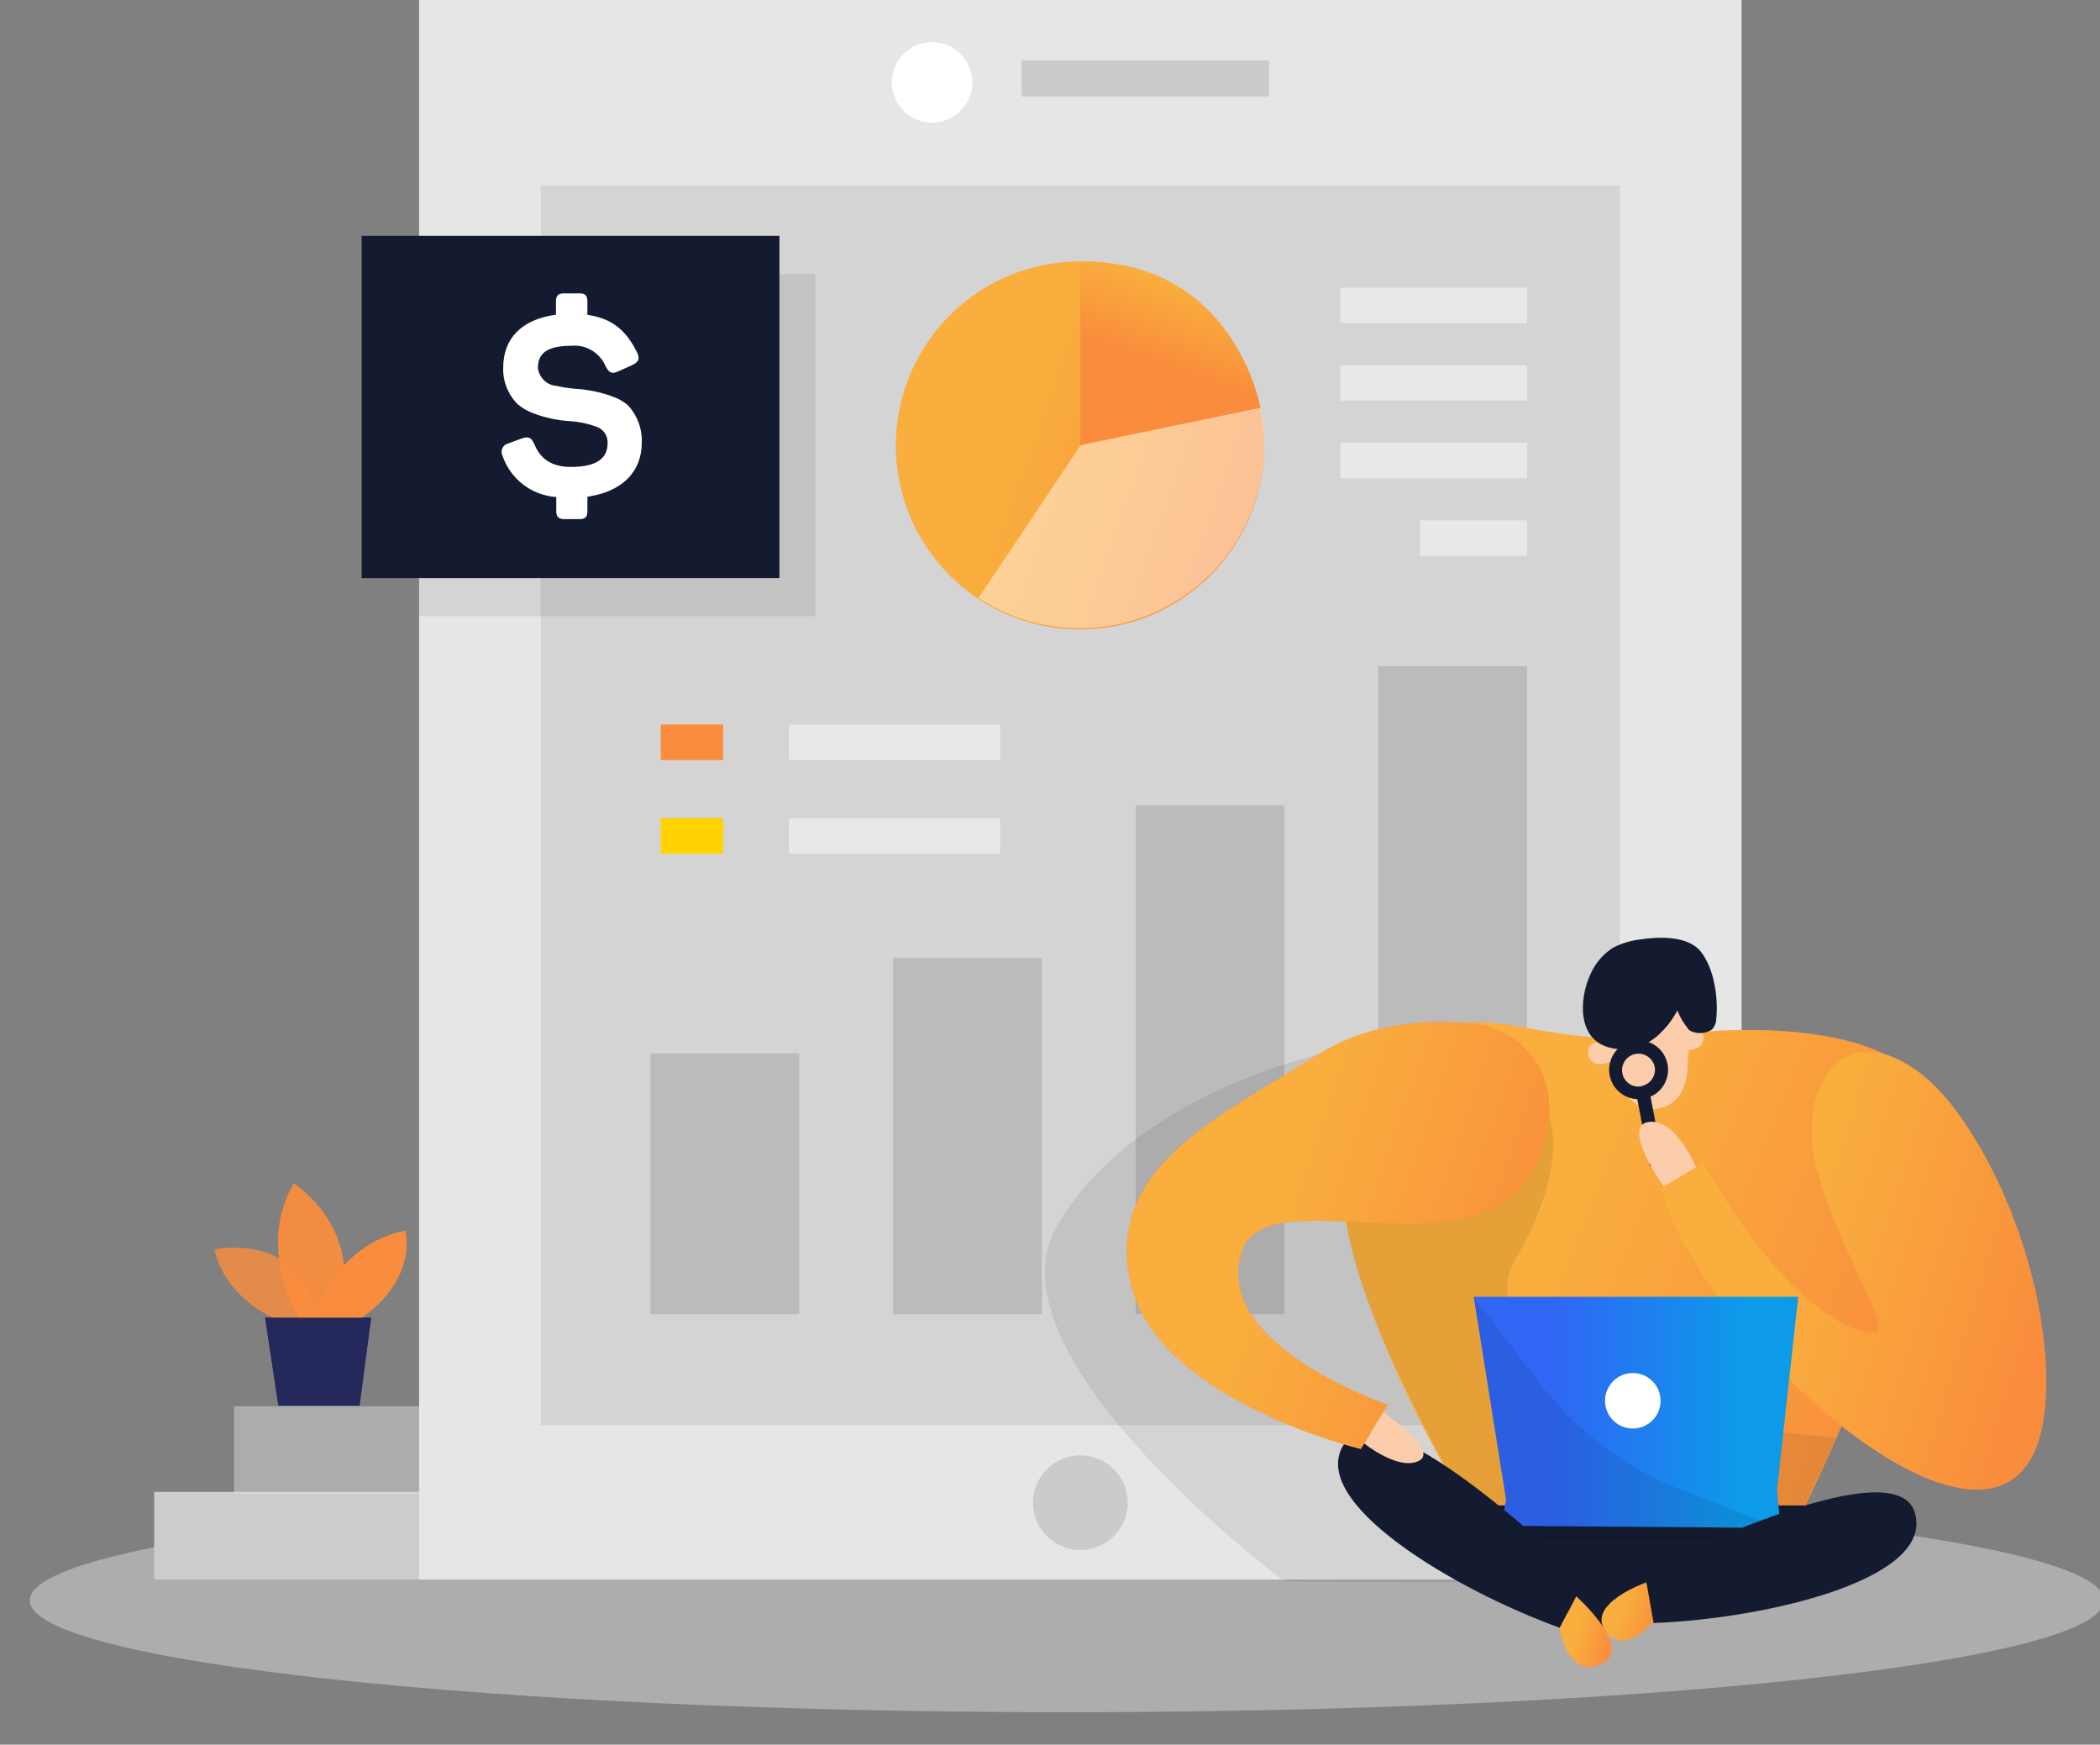<svg xmlns="http://www.w3.org/2000/svg" width="124" height="103" fill="none" viewBox="0 0 124 103"><rect x="0" y="0" width="124" height="103" fill="#808080" stroke="none"/><g clip-path="url(#clip0_2250_4820)"><path fill="#E6E6E6" d="M63.002 101.083C96.825 101.083 124.245 98.128 124.245 94.483C124.245 90.837 96.825 87.882 63.002 87.882C29.177 87.882 1.758 90.837 1.758 94.483C1.758 98.128 29.177 101.083 63.002 101.083Z" opacity=".45"/><path fill="#F98D3D" d="M17.241 78.253C17.241 78.253 13.487 77.245 12.656 73.76C12.656 73.76 18.463 72.561 18.655 78.54L17.241 78.253Z" opacity=".58"/><path fill="#F98D3D" d="M17.7 77.875C17.7 77.875 15.064 73.747 17.352 69.867C17.352 69.867 21.785 72.652 19.845 77.875H17.7Z" opacity=".73"/><path fill="#F98D3D" d="M18.379 77.875C18.379 77.875 19.745 73.499 23.925 72.661C23.925 72.661 24.721 75.494 21.237 77.875H18.379Z"/><path fill="#24285B" d="M15.656 77.793L16.439 82.985H21.229L21.912 77.793H15.656Z"/><path fill="#F98D3D" d="M17.241 78.253C17.241 78.253 13.487 77.245 12.656 73.76C12.656 73.76 18.463 72.561 18.655 78.54L17.241 78.253Z" opacity=".58"/><path fill="#F98D3D" d="M17.7 77.875C17.7 77.875 15.064 73.747 17.352 69.867C17.352 69.867 21.785 72.652 19.845 77.875H17.7Z" opacity=".73"/><path fill="#F98D3D" d="M18.379 77.875C18.379 77.875 19.745 73.499 23.925 72.661C23.925 72.661 24.721 75.494 21.237 77.875H18.379Z"/><path fill="#24285B" d="M15.656 77.793L16.439 82.985H21.229L21.912 77.793H15.656Z"/><path fill="#CCC" d="M9.102 93.249H30.695V88.078H9.102V93.249Z"/><path fill="#E6E6E6" d="M13.821 88.191H35.414V83.02H13.821V88.191Z" opacity=".43"/><path fill="#E6E6E6" d="M102.837 -0.079H24.746V93.253H102.837V-0.079Z"/><path fill="#000" d="M74.931 3.567H60.324V5.696H74.931V3.567Z" opacity=".12"/><path fill="#fff" d="M55.036 7.239C56.35 7.239 57.415 6.174 57.415 4.862C57.415 3.549 56.35 2.485 55.036 2.485C53.722 2.485 52.656 3.549 52.656 4.862C52.656 6.174 53.722 7.239 55.036 7.239Z"/><path fill="#000" d="M95.657 10.941H31.93V84.141H95.657V10.941Z" opacity=".08"/><g opacity=".12"><path fill="#000" d="M47.197 62.193H38.41V77.588H47.197V62.193Z"/><path fill="#000" d="M61.521 56.562H52.734V77.588H61.521V56.562Z"/><path fill="#000" d="M75.846 47.541H67.059V77.588H75.846V47.541Z"/><path fill="#000" d="M90.166 39.333H81.379V77.588H90.166V39.333Z"/></g><path fill="#000" d="M63.793 91.507C65.338 91.507 66.59 90.255 66.59 88.713C66.59 87.169 65.338 85.918 63.793 85.918C62.248 85.918 60.996 87.169 60.996 88.713C60.996 90.255 62.248 91.507 63.793 91.507Z" opacity=".12"/><path fill="#000" d="M77.789 62.275C77.789 62.275 66.727 64.752 62.382 72.435C58.036 80.117 75.867 93.374 75.867 93.374L88.199 93.418L91.044 80.543L84.615 71.383L77.789 62.275Z" opacity=".08"/><path fill="url(#paint0_linear_2250_4820)" d="M100.35 60.928C100.35 60.928 114.801 59.399 114.27 67.038C113.739 74.677 105.622 90.937 105.622 90.937H87.857C87.857 90.937 74.372 70.297 80.94 63.657C87.509 57.018 88.988 62.714 100.35 60.928Z"/><path fill="#141B30" d="M105.635 93.418L94.829 96.33L85.246 91.467L83.789 88.877H93.45H108.823L105.635 93.418Z"/><path fill="#F98D3D" d="M107.316 69.184C105.963 64.661 108.521 59.72 113.358 63.34C116.673 65.821 120.61 73.73 120.81 81.051C121.28 97.876 100.617 79.774 98.051 70.136L100.596 68.637C100.596 68.637 104.876 76.71 109.548 78.457C112.915 79.726 109.317 75.872 107.316 69.184Z"/><path fill="url(#paint1_linear_2250_4820)" d="M107.316 69.184C105.963 64.661 108.521 59.72 113.358 63.34C116.673 65.821 120.61 73.73 120.81 81.051C121.28 97.876 100.617 79.774 98.051 70.136L100.596 68.637C100.596 68.637 104.876 76.71 109.548 78.457C112.915 79.726 109.317 75.872 107.316 69.184Z"/><path fill="#FCCDAA" d="M99.839 61.024C99.739 61.667 99.675 62.316 99.648 62.967C99.617 63.862 99.33 65.187 97.908 65.448C95.733 65.852 95.15 62.406 95.15 62.406C95.15 62.406 93.78 59.182 96.137 58.743C98.273 58.352 100.274 58.065 99.839 61.024Z"/><path fill="#000" d="M91.447 65.873C91.447 65.873 92.8 68.707 89.385 74.512C87.432 77.836 93.448 83.38 93.448 83.38L108.421 84.88L105.628 90.933H87.854C87.854 90.933 80.055 78.262 79.454 71.74C78.854 65.217 91.447 65.873 91.447 65.873Z" opacity=".08"/><path fill="#FCCDAA" d="M95.302 62.554C95.302 62.554 95.176 61.507 94.263 61.554C93.349 61.602 93.71 63.536 95.302 62.554Z"/><path fill="#FCCDAA" d="M99.312 61.972C99.312 61.972 98.995 60.968 99.843 60.633C100.691 60.299 101.174 62.232 99.312 61.972Z"/><path fill="url(#paint2_linear_2250_4820)" d="M104.928 87.956L106.181 76.559H87.019L88.929 88.538L88.655 90.077L105.133 90.207L104.928 87.956Z"/><path fill="url(#paint3_linear_2250_4820)" d="M97.216 93.418C97.216 93.418 93.579 94.687 94.827 96.329C96.076 97.972 98.051 95.243 98.051 95.243L97.216 93.418Z"/><path fill="#000" d="M87.019 76.572L90.839 81.569C93.056 84.493 96.051 86.736 99.482 88.043L105.137 90.216L89.943 90.094H88.659L88.933 88.556L87.019 76.572Z" opacity=".08"/><path fill="#141B30" d="M99.887 60.894C100.081 60.973 100.29 61.004 100.499 60.985C100.707 60.966 100.907 60.898 101.083 60.785C101.253 60.602 101.346 60.361 101.344 60.112C101.466 58.908 101.214 57.183 100.444 56.201C99.674 55.219 97.947 55.297 96.851 55.462C96.285 55.525 95.736 55.693 95.233 55.958C94.658 56.328 94.205 56.859 93.928 57.483C93.232 58.952 93.132 61.307 94.976 61.828C97.651 62.58 99.039 59.656 99.039 59.656C99.209 60.062 99.436 60.443 99.713 60.785C99.765 60.831 99.824 60.867 99.887 60.894Z"/><path fill="#141B30" d="M97.106 92.784C97.106 92.784 111.804 85.288 113.057 89.273C114.31 93.257 104.179 95.578 97.641 95.817L97.106 92.784Z"/><path fill="#fff" d="M96.413 84.336C97.319 84.336 98.053 83.603 98.053 82.698C98.053 81.793 97.319 81.06 96.413 81.06C95.508 81.06 94.773 81.793 94.773 82.698C94.773 83.603 95.508 84.336 96.413 84.336Z"/><path fill="#141B30" d="M93.534 93.37C93.534 93.37 81.815 81.769 79.409 85.188C77.004 88.608 85.934 93.879 92.103 96.099L93.534 93.37Z"/><path fill="url(#paint4_linear_2250_4820)" d="M93.076 94.244C93.076 94.244 96.556 97.333 94.538 98.246C92.519 99.158 92.102 96.099 92.102 96.099L93.076 94.244Z"/><path fill="#F98D3D" d="M91.448 65.874C91.578 64.57 91.187 63.268 90.36 62.251C89.533 61.234 88.337 60.586 87.033 60.446C84.384 60.164 80.899 60.338 77.802 62.276C71.795 66.039 65.148 69.041 66.788 75.859C68.428 82.677 80.351 85.54 80.351 85.54L81.939 82.933C81.939 82.933 71.429 79.387 73.343 73.843C75.066 68.859 90.317 77.21 91.448 65.874Z"/><path fill="url(#paint5_linear_2250_4820)" d="M91.448 65.874C91.578 64.57 91.187 63.268 90.36 62.251C89.533 61.234 88.337 60.586 87.033 60.446C84.384 60.164 80.899 60.338 77.802 62.276C71.795 66.039 65.148 69.041 66.788 75.859C68.428 82.677 80.351 85.54 80.351 85.54L81.939 82.933C81.939 82.933 71.429 79.387 73.343 73.843C75.066 68.859 90.317 77.21 91.448 65.874Z"/><path fill="#FCCDAA" d="M81.677 83.38C81.677 83.38 84.992 85.623 83.787 86.24C82.582 86.857 80.551 85.214 80.551 85.214L81.677 83.38Z"/><path fill="#141B30" d="M98.465 62.832C98.404 62.511 98.254 62.214 98.032 61.974C97.81 61.734 97.525 61.562 97.209 61.477C96.893 61.392 96.56 61.397 96.247 61.493C95.935 61.588 95.655 61.77 95.441 62.016C95.227 62.263 95.087 62.565 95.036 62.888C94.986 63.211 95.028 63.541 95.157 63.841C95.286 64.141 95.497 64.399 95.766 64.585C96.035 64.77 96.351 64.877 96.677 64.891L97.434 68.85L98.217 68.702L97.46 64.744C97.819 64.585 98.114 64.31 98.296 63.962C98.478 63.615 98.538 63.217 98.465 62.832ZM96.934 64.135C96.745 64.171 96.549 64.151 96.371 64.076C96.194 64.001 96.043 63.875 95.937 63.714C95.831 63.553 95.775 63.364 95.777 63.172C95.778 62.979 95.837 62.792 95.945 62.632C96.053 62.473 96.207 62.349 96.385 62.277C96.564 62.205 96.76 62.187 96.949 62.226C97.138 62.265 97.31 62.359 97.446 62.496C97.581 62.634 97.672 62.808 97.708 62.997C97.749 63.248 97.691 63.504 97.546 63.713C97.4 63.921 97.179 64.065 96.93 64.114L96.934 64.135Z"/><path fill="#FCCDAA" d="M100.149 68.911C100.149 68.911 98.962 66 97.335 66.239C95.708 66.478 98.236 70.054 98.236 70.054L100.149 68.911Z"/><path fill="#fff" d="M59.053 42.774H46.582V44.873H59.053V42.774Z" opacity=".46"/><path fill="#fff" d="M59.053 48.301H46.582V50.4H59.053V48.301Z" opacity=".46"/><path fill="#F98D3D" d="M42.7 42.774H39.02V44.873H42.7V42.774Z"/><path fill="#FFD200" d="M42.7 48.301H39.02V50.4H42.7V48.301Z"/><path fill="url(#paint6_linear_2250_4820)" d="M74.648 26.275C74.654 29.06 73.589 31.741 71.672 33.764C69.756 35.787 67.135 36.997 64.351 37.145C61.566 37.293 58.832 36.367 56.711 34.558C54.591 32.75 53.247 30.197 52.957 27.427C52.667 24.657 53.454 21.881 55.154 19.674C56.854 17.466 59.338 15.995 62.092 15.565C64.847 15.134 67.662 15.777 69.956 17.36C72.249 18.943 73.847 21.346 74.418 24.072C74.474 24.368 74.522 24.663 74.566 24.941C74.62 25.384 74.648 25.829 74.648 26.275Z"/><path fill="url(#paint7_linear_2250_4820)" d="M63.793 15.434V26.297L74.424 24.089C74.424 24.089 72.941 15.364 63.793 15.434Z"/><path fill="#fff" d="M74.65 26.275C74.642 28.234 74.104 30.153 73.092 31.831C72.081 33.509 70.635 34.882 68.906 35.806C67.178 36.73 65.231 37.17 63.273 37.079C61.315 36.989 59.417 36.371 57.781 35.292L63.815 26.275L74.442 24.068C74.498 24.363 74.546 24.659 74.59 24.937C74.637 25.381 74.657 25.828 74.65 26.275Z" opacity=".46"/><path fill="#000" d="M48.132 16.177H24.746V36.382H48.132V16.177Z" opacity=".08"/><path fill="#141B30" d="M46.024 13.926H21.355V34.131H46.024V13.926Z"/><path fill="#fff" d="M34.207 17.32C34.572 17.32 34.685 17.446 34.685 17.811V18.589C36.147 18.793 36.986 19.523 37.609 20.792C37.8 21.174 37.722 21.383 37.291 21.57L36.512 21.922C36.147 22.095 35.973 22.017 35.764 21.635C35.602 21.24 35.316 20.909 34.951 20.689C34.585 20.469 34.158 20.372 33.733 20.414C32.38 20.414 31.762 20.809 31.762 21.717C31.792 21.995 31.918 22.253 32.118 22.447C32.318 22.642 32.58 22.76 32.858 22.782C33.235 22.866 33.618 22.924 34.002 22.956C34.724 22.999 35.436 23.146 36.117 23.39C36.456 23.502 36.773 23.674 37.052 23.899C37.334 24.195 37.553 24.544 37.698 24.926C37.843 25.308 37.91 25.715 37.896 26.123C37.896 27.861 36.734 29.026 34.685 29.326V30.151C34.685 30.516 34.572 30.647 34.207 30.647H33.337C32.971 30.647 32.845 30.516 32.845 30.151V29.343C32.134 29.295 31.452 29.037 30.887 28.603C30.322 28.168 29.898 27.576 29.67 26.901C29.635 26.83 29.617 26.752 29.617 26.673C29.617 26.594 29.636 26.516 29.671 26.446C29.707 26.375 29.758 26.313 29.821 26.266C29.884 26.218 29.957 26.186 30.035 26.171L30.814 25.884C31.21 25.741 31.384 25.837 31.558 26.232C31.912 27.121 32.626 27.566 33.702 27.566C35.164 27.566 35.877 27.105 35.877 26.171C35.89 25.954 35.83 25.739 35.706 25.56C35.582 25.382 35.402 25.249 35.194 25.185C34.694 25.001 34.169 24.892 33.637 24.863C32.907 24.817 32.189 24.662 31.506 24.403C31.169 24.284 30.857 24.105 30.583 23.877C30.295 23.595 30.069 23.256 29.919 22.882C29.769 22.508 29.699 22.107 29.713 21.704C29.713 19.992 30.797 18.849 32.828 18.58V17.811C32.828 17.446 32.954 17.32 33.319 17.32H34.207Z"/><path fill="#fff" d="M90.172 16.98H79.144V19.075H90.172V16.98Z" opacity=".46"/><path fill="#fff" d="M90.172 21.561H79.144V23.655H90.172V21.561Z" opacity=".46"/><path fill="#fff" d="M90.172 26.141H79.144V28.235H90.172V26.141Z" opacity=".46"/><path fill="#fff" d="M90.169 30.72H83.836V32.815H90.169V30.72Z" opacity=".46"/></g><defs><linearGradient id="paint0_linear_2250_4820" x1="103.764" x2="82.369" y1="105.352" y2="96.715" gradientUnits="userSpaceOnUse"><stop stop-color="#F98D3D"/><stop offset="1" stop-color="#F9AE3D"/></linearGradient><linearGradient id="paint1_linear_2250_4820" x1="114.004" x2="99.295" y1="100.115" y2="95.562" gradientUnits="userSpaceOnUse"><stop stop-color="#F98D3D"/><stop offset="1" stop-color="#F9AE3D"/></linearGradient><linearGradient id="paint2_linear_2250_4820" x1="91.716" x2="102.847" y1="83.383" y2="83.392" gradientUnits="userSpaceOnUse"><stop stop-color="#2F66F4"/><stop offset="1" stop-color="#0D9AE9"/></linearGradient><linearGradient id="paint3_linear_2250_4820" x1="97.008" x2="94.819" y1="98.475" y2="97.695" gradientUnits="userSpaceOnUse"><stop stop-color="#F98D3D"/><stop offset="1" stop-color="#F9AE3D"/></linearGradient><linearGradient id="paint4_linear_2250_4820" x1="94.25" x2="92.215" y1="100.381" y2="99.856" gradientUnits="userSpaceOnUse"><stop stop-color="#F98D3D"/><stop offset="1" stop-color="#F9AE3D"/></linearGradient><linearGradient id="paint5_linear_2250_4820" x1="84.009" x2="68.259" y1="97.414" y2="91.937" gradientUnits="userSpaceOnUse"><stop stop-color="#F98D3D"/><stop offset="1" stop-color="#F9AE3D"/></linearGradient><linearGradient id="paint6_linear_2250_4820" x1="68.138" x2="54.436" y1="47.397" y2="42.577" gradientUnits="userSpaceOnUse"><stop stop-color="#F98D3D"/><stop offset="1" stop-color="#F9AE3D"/></linearGradient><linearGradient id="paint7_linear_2250_4820" x1="59.18" x2="60.807" y1="18.043" y2="13.613" gradientUnits="userSpaceOnUse"><stop stop-color="#F98D3D"/><stop offset="1" stop-color="#F9AE3D"/></linearGradient><clipPath id="clip0_2250_4820"><rect width="124" height="103" fill="#fff"/></clipPath></defs></svg>